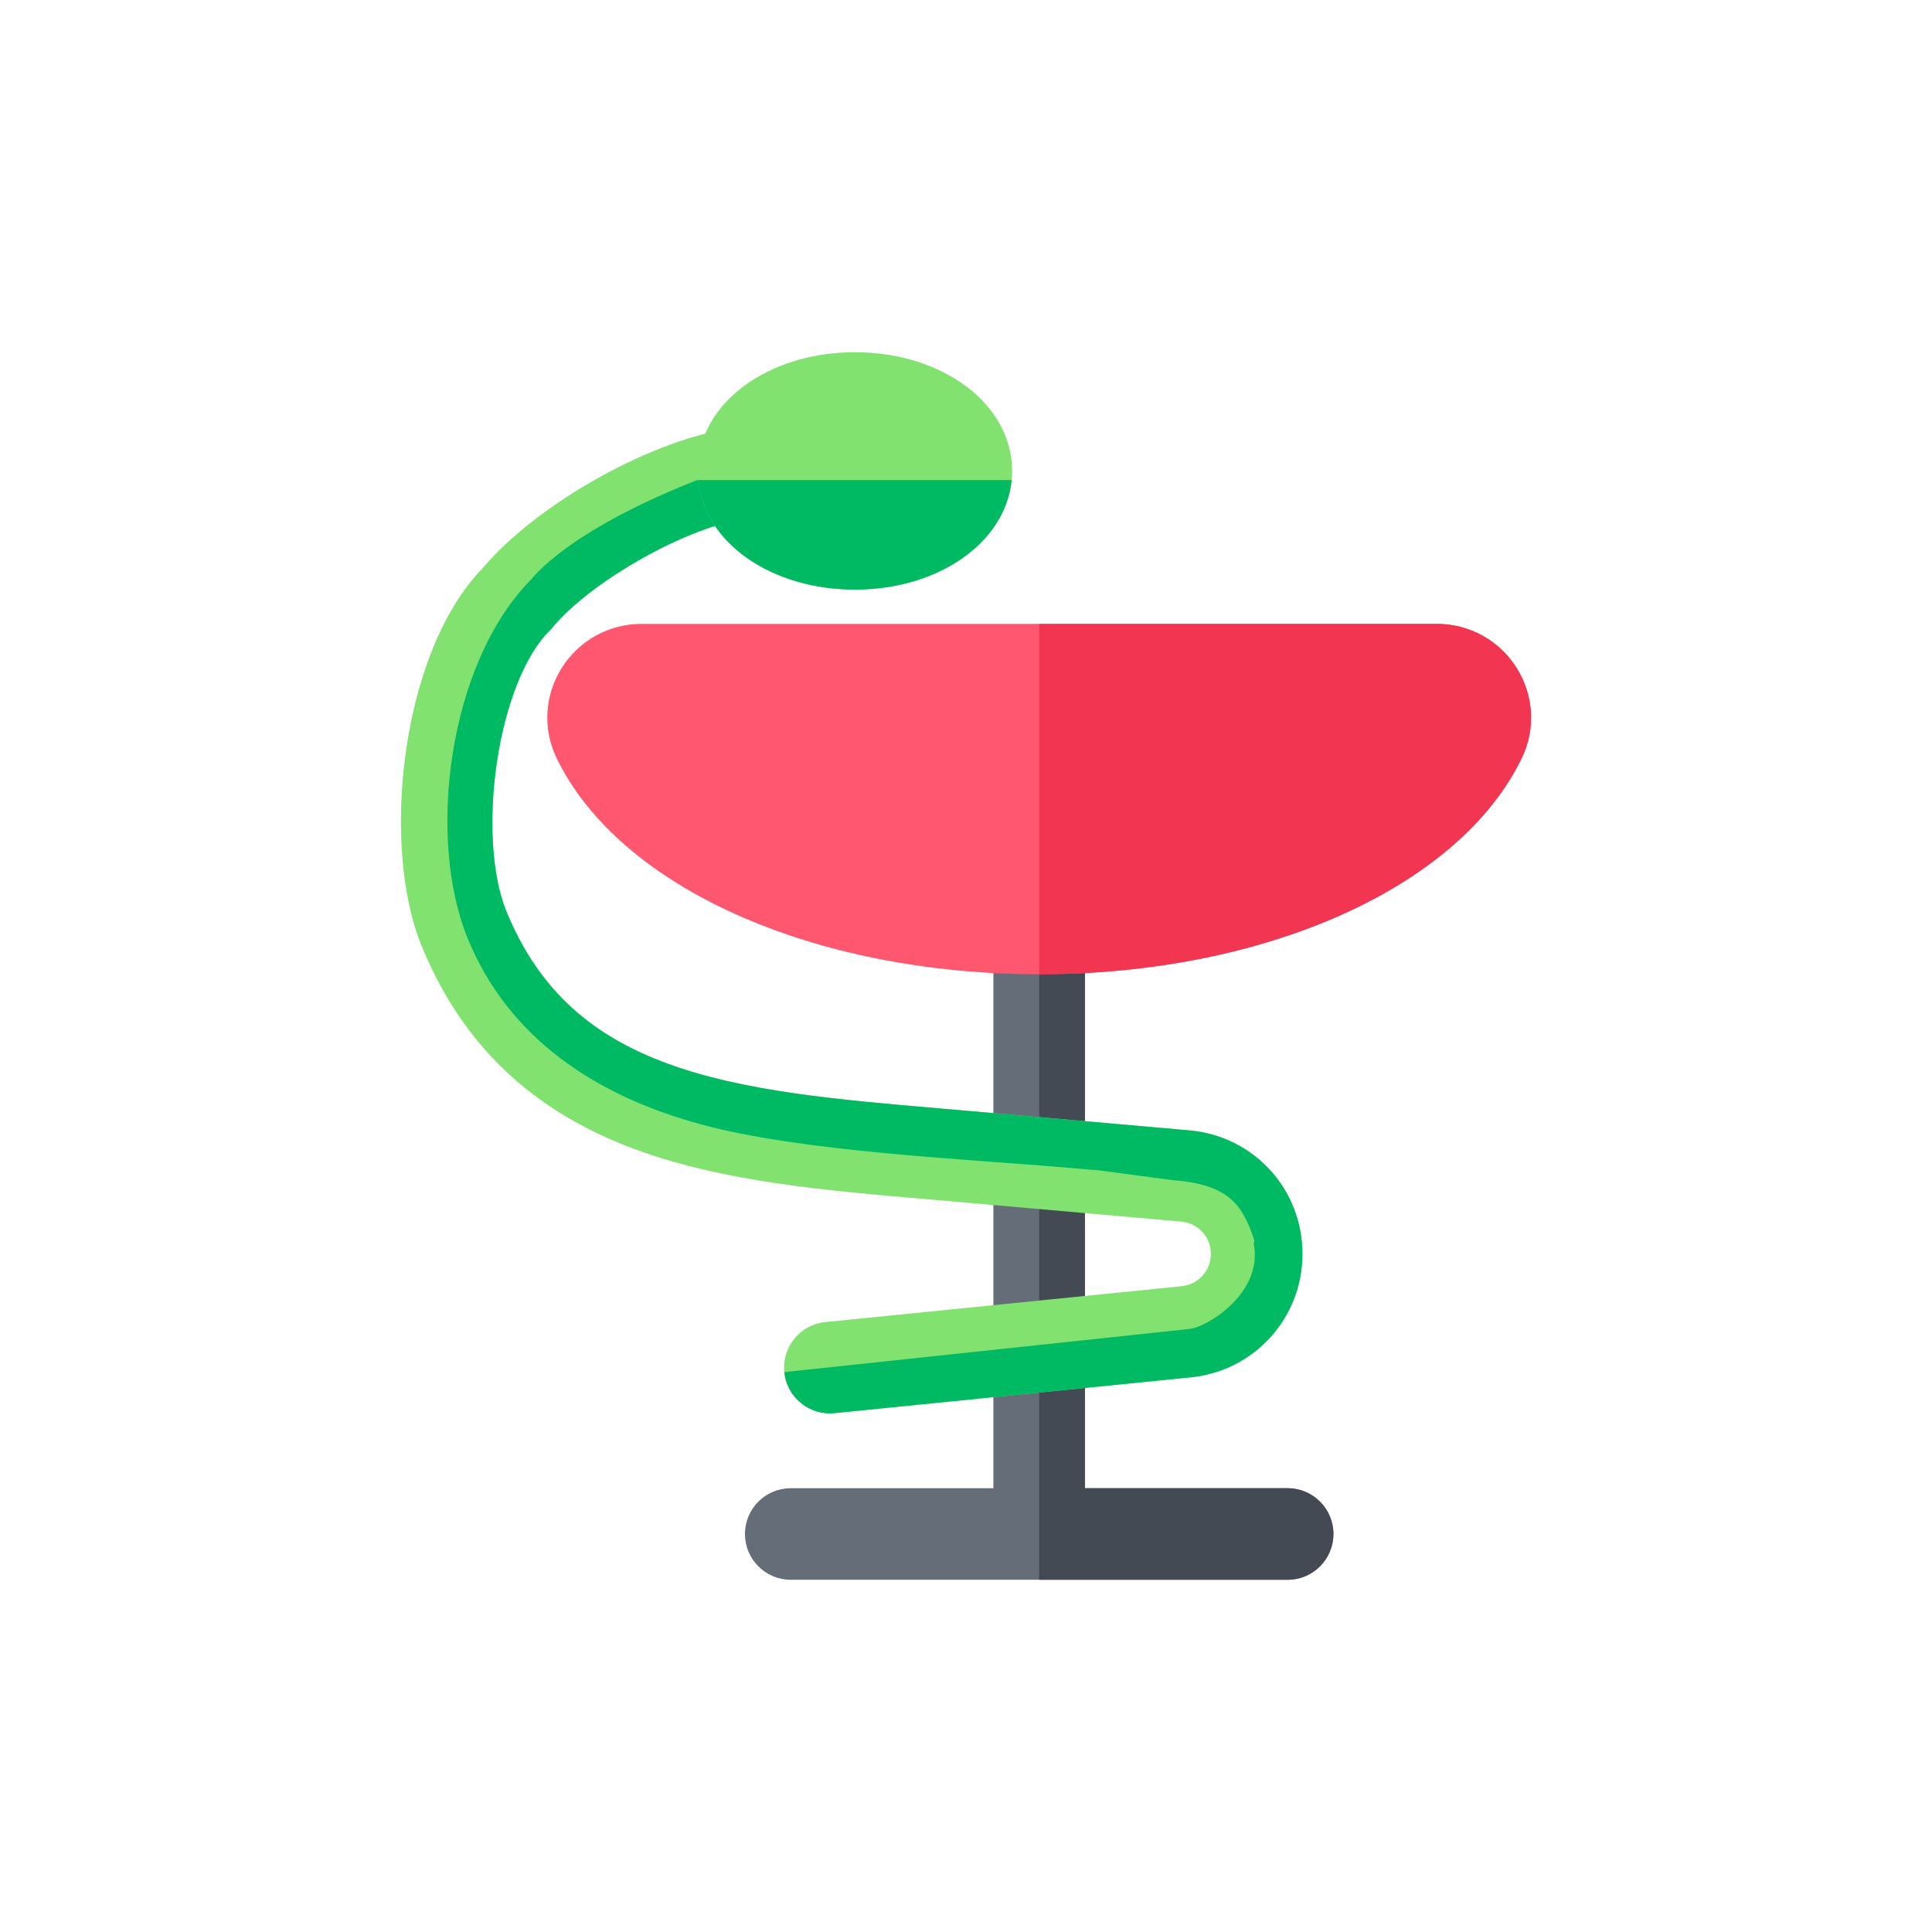 <?xml version="1.0" encoding="utf-8"?>
<!-- Generator: Adobe Illustrator 16.0.0, SVG Export Plug-In . SVG Version: 6.00 Build 0)  -->
<!DOCTYPE svg PUBLIC "-//W3C//DTD SVG 1.1//EN" "http://www.w3.org/Graphics/SVG/1.1/DTD/svg11.dtd">
<svg version="1.1" id="Layer_1" xmlns="http://www.w3.org/2000/svg" xmlns:xlink="http://www.w3.org/1999/xlink" x="0px" y="0px"
	 width="350px" height="350px" viewBox="0 0 350 350" enable-background="new 0 0 350 350" xml:space="preserve">
<path fill="#656D78" d="M241.559,277.897c0,4.578-3.715,8.293-8.293,8.293H143.25c-4.583,0-8.293-3.715-8.293-8.293
	c0-4.584,3.71-8.294,8.293-8.294h36.712V168.2c0-4.578,3.715-8.293,8.293-8.293c4.583,0,8.293,3.715,8.293,8.293v101.404h36.718
	C237.844,269.604,241.559,273.313,241.559,277.897z"/>
<path fill="#434A54" d="M241.559,277.897c0,4.578-3.715,8.293-8.293,8.293h-45.011V159.906c4.583,0,8.293,3.715,8.293,8.293v101.404
	h36.718C237.844,269.604,241.559,273.313,241.559,277.897z"/>
<path fill="#FF576F" d="M275.678,137.337c-11.335,23.42-46.46,39.156-87.417,39.156h-0.006c-40.952,0-76.088-15.735-87.422-39.156
	c-2.538-5.247-2.195-11.339,0.912-16.304c3.146-5.015,8.553-8.011,14.47-8.011h144.087c5.91,0,11.317,2.996,14.464,8.011
	C277.878,125.998,278.22,132.09,275.678,137.337z"/>
<path fill="#F23652" d="M275.678,137.337c-11.335,23.42-46.46,39.156-87.417,39.156v-63.471h72.04
	c5.911,0,11.318,2.996,14.464,8.011C277.878,125.998,278.22,132.09,275.678,137.337z"/>
<path fill="#81E26F" d="M235.946,227.159c0,11.583-8.691,21.192-20.219,22.354l-64.56,6.49c-0.282,0.033-0.564,0.045-0.84,0.045
	c-4.208,0-7.813-3.19-8.244-7.465c0-0.005,0-0.005,0-0.011c-0.454-4.55,2.87-8.614,7.42-9.066l64.566-6.497
	c3.013-0.304,5.291-2.819,5.291-5.85c0-3.068-2.305-5.59-5.363-5.854l-40.04-3.533c-1.852-0.16-3.699-0.32-5.534-0.476
	c-19.224-1.653-37.375-3.212-53.276-9.062c-18.749-6.899-31.432-18.97-38.774-36.888c-7.453-18.201-3.776-53.183,11.085-68.437
	c9.996-11.859,31.304-23.68,45.851-25.388c3.544-0.42,6.823,1.465,8.354,4.467c0.437,0.851,0.73,1.797,0.846,2.803
	c0.536,4.55-2.72,8.669-7.271,9.205c-10.361,1.216-28.147,11.196-35.241,19.777l-0.249,0.304l-0.282,0.277
	c-4.351,4.351-7.878,13.219-9.449,23.724c-1.537,10.322-0.885,20.662,1.703,26.98c2.952,7.204,6.867,12.954,11.976,17.587
	c4.623,4.191,10.245,7.464,17.178,10.019c13.811,5.081,30.884,6.551,48.969,8.104c1.847,0.155,3.705,0.315,5.574,0.481l40.034,3.527
	C227.134,205.807,235.946,215.427,235.946,227.159z"/>
<path fill="#00BA63" d="M235.946,227.159c0,11.583-8.691,21.192-20.219,22.354l-64.56,6.49c-0.282,0.033-0.564,0.045-0.84,0.045
	c-4.208,0-7.813-3.19-8.244-7.465c0-0.005,0-0.005,0-0.011l73.472-7.828c3.02-0.299,13.209-6.413,11.6-15.261
	c-0.132-0.757,0.333-0.065-0.082-1.266c-2.04-5.921-4.512-9.681-14.63-10.416l-13.125-1.753c-1.852-0.16-3.699-0.32-5.534-0.475
	c-19.224-1.653-48.5-2.914-66.8-7.885c-19.279-5.236-34.909-15.746-42.251-33.665c-7.453-18.201-3.566-49.594,11.295-64.849
	c8.238-9.774,30.071-19.212,45.635-23.188c0.437,0.851,0.73,1.796,0.846,2.803c0.537,4.55-2.72,8.669-7.271,9.205
	c-10.361,1.216-28.147,11.196-35.241,19.777l-0.249,0.304l-0.282,0.276c-4.351,4.352-7.878,13.22-9.449,23.725
	c-1.537,10.323-0.885,20.662,1.703,26.981c2.952,7.204,6.867,12.954,11.976,17.587c4.622,4.19,10.245,7.464,17.178,10.018
	c13.811,5.082,30.884,6.552,48.969,8.105c1.847,0.155,3.705,0.315,5.573,0.48l40.035,3.528
	C227.134,205.807,235.946,215.427,235.946,227.159z"/>
<path fill="#81E26F" d="M183.351,85.311c0,0.558-0.027,1.111-0.083,1.653c-1.084,11.257-13.169,19.849-28.401,19.849
	c-15.232,0-27.324-8.592-28.408-19.849c-0.055-0.542-0.083-1.095-0.083-1.653c0-12.058,12.518-21.501,28.49-21.501
	S183.351,73.253,183.351,85.311z"/>
<path fill="#00BA63" d="M183.268,86.964c-1.084,11.257-13.169,19.849-28.401,19.849c-15.232,0-27.324-8.592-28.408-19.849H183.268z"
	/>
</svg>

